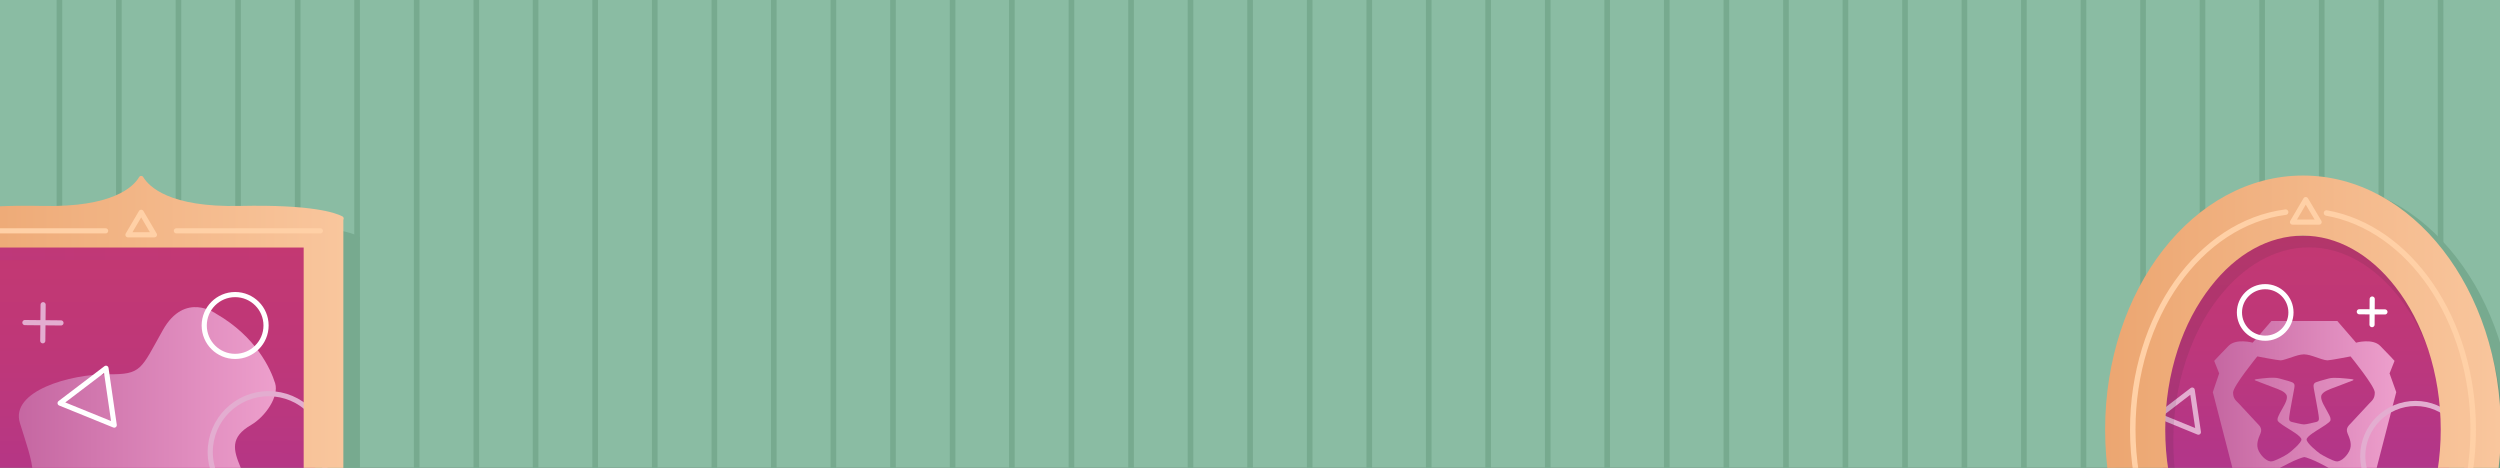 <svg version="1.1" id="Layer_1" xmlns="http://www.w3.org/2000/svg" xmlns:xlink="http://www.w3.org/1999/xlink" x="0" y="0" viewBox="0 0 1455.5 272.4" xml:space="preserve"><rect x="0" y="0" width="1455.5" height="272.4" fill="#333333" stroke="none"/><style>.st1{stroke:#e3add0}.st1,.st100,.st92{stroke-width:3;stroke-linecap:round;stroke-linejoin:round;fill:none;stroke-miterlimit:10}.st92{stroke:#ffd0a6}.st100{stroke:#fff}</style><defs><path id="SVGID_00000163059458846289962480000018347777347071998111_" d="M0 0h1455.5v272.4H0z"/></defs><clipPath id="SVGID_00000178178757247706465400000012062197156365734814_"><use xlink:href="#SVGID_00000163059458846289962480000018347777347071998111_" overflow="visible"/></clipPath><path d="M0 0h1455.5v272.4H0z" clip-path="url(#SVGID_00000178178757247706465400000012062197156365734814_)" fill="#8abca3"/><g clip-path="url(#SVGID_00000178178757247706465400000012062197156365734814_)"><defs><path id="SVGID_00000136385979073431131350000011560634490953546399_" d="M0 0h1455.5v272.4H0z"/></defs><clipPath id="SVGID_00000183207136929047252970000011753423863457138339_"><use xlink:href="#SVGID_00000136385979073431131350000011560634490953546399_" overflow="visible"/></clipPath><g clip-path="url(#SVGID_00000183207136929047252970000011753423863457138339_)"><path d="M34.6-22.9v368.1M69.2-22.9v368.1m34.7-368.1v368.1m34.7-368.1v368.1m34.7-368.1v368.1m34.6-368.1v368.1m34.7-368.1v368.1m34.7-368.1v368.1m34.5-368.1v368.1m34.7-368.1v368.1m34.7-368.1v368.1m34.7-368.1v368.1m34.6-368.1v368.1m34.7-368.1v368.1m34.7-368.1v368.1m34.7-368.1v368.1m34.5-368.1v368.1m34.7-368.1v368.1m34.7-368.1v368.1m34.6-368.1v368.1m34.7-368.1v368.1m34.7-368.1v368.1m34.7-368.1v368.1m34.6-368.1v368.1m34.6-368.1v368.1m34.7-368.1v368.1m34.6-368.1v368.1m34.7-368.1v368.1m34.7-368.1v368.1m34.7-368.1v368.1m34.6-368.1v368.1m34.7-368.1v368.1m34.6-368.1v368.1m34.6-368.1v368.1M1213-22.9v368.1m34.7-368.1v368.1m34.6-368.1v368.1M1317-22.9v368.1m34.7-368.1v368.1m34.7-368.1v368.1m34.5-368.1v368.1" stroke="#77aa8f" stroke-width="3.281" fill="none" stroke-miterlimit="10"/></g></g><ellipse cx="1348.5" cy="254.3" rx="115.2" ry="148" clip-path="url(#SVGID_00000178178757247706465400000012062197156365734814_)" fill="#77aa8f"/><linearGradient id="SVGID_00000080886198083108831170000008848956263024975493_" gradientUnits="userSpaceOnUse" x1="1342.544" y1="363.045" x2="1342.544" y2="137.163"><stop offset="0" stop-color="#9d33a6"/><stop offset=".38" stop-color="#b1368b"/><stop offset=".744" stop-color="#be3779"/><stop offset="1" stop-color="#c33872"/></linearGradient><path d="M1345.1 363h-5.1c-44.6 0-80.7-36.1-80.7-80.7v-64.5c0-44.6 36.1-80.7 80.7-80.7h5.1c44.6 0 80.7 36.1 80.7 80.7v64.5c0 44.6-36.2 80.7-80.7 80.7z" clip-path="url(#SVGID_00000178178757247706465400000012062197156365734814_)" fill="url(#SVGID_00000080886198083108831170000008848956263024975493_)"/><linearGradient id="SVGID_00000106127305349117427730000015924102471159171497_" gradientUnits="userSpaceOnUse" x1="1288.249" y1="250.528" x2="1394.979" y2="250.528"><stop offset="0" stop-color="#c566a1"/><stop offset="1" stop-color="#ed9fcc"/></linearGradient><path d="m1391.2 217.4 2.9-7.3s-3.7-4.1-8.3-8.7c-4.5-4.6-14.1-1.9-14.1-1.9l-10.9-12.6h-38.4l-10.9 12.6s-9.6-2.7-14.1 1.9-8.3 8.7-8.3 8.7l2.9 7.3-3.7 10.9s11 42.4 12.3 47.6c2.5 10.2 4.3 14.1 11.5 19.3 7.2 5.2 20.3 14.1 22.4 15.5 2.1 1.4 4.8 3.7 7.2 3.7 2.4 0 5.1-2.3 7.2-3.7 2.1-1.4 15.2-10.3 22.4-15.5 7.2-5.2 8.9-9.1 11.5-19.3 1.3-5.2 12.3-47.6 12.3-47.6l-3.9-10.9zm-33.5 58.5c-.8.6-11.5 9-12.5 9.9-1 .9-2.6 2.5-3.6 2.5s-2.6-1.5-3.6-2.5c-1-.9-11.7-9.3-12.5-9.9-.8-.6-1.3-1.6-.5-2.2.9-.6 3.6-2 7.4-3.9 3.8-2 8.4-3.7 9.2-3.7.7 0 5.4 1.7 9.2 3.7 3.8 2 6.5 3.4 7.4 3.9.8.6.3 1.6-.5 2.2zm21.5-40.8c-1.8 1.9-9.6 10.3-10.6 11.4-1 1.1-3.1 2.7-1.9 5.7 1.2 2.9 3 6.7 1 10.5s-5.4 6.3-7.6 5.9c-2.2-.4-7.4-3.2-9.3-4.4-1.9-1.3-7.9-6.3-7.9-8.3 0-1.9 6.2-5.4 7.4-6.2 1.2-.8 6.4-3.8 6.5-5 .1-1.2.1-1.6-1.5-4.5-1.5-3-4.3-6.9-3.9-9.6.5-2.6 5-4 8.2-5.2 3.2-1.2 9.4-3.6 10.2-3.9.8-.4.6-.7-1.8-.9-2.3-.2-9-1.1-12-.3s-8.1 2.1-8.5 2.8c-.4.7-.8.7-.4 3.1.4 2.4 2.6 13.7 2.8 15.7.2 2 .6 3.3-1.5 3.8s-5.7 1.4-7 1.4-4.8-.9-7-1.4c-2.1-.5-1.7-1.8-1.5-3.8.2-2 2.4-13.4 2.8-15.7.4-2.4.1-2.4-.4-3.1-.4-.7-5.5-2-8.5-2.8-3-.9-9.6 0-12 .3-2.3.2-2.5.6-1.8.9s7 2.7 10.2 3.9c3.2 1.2 7.7 2.6 8.2 5.2.5 2.6-2.3 6.6-3.9 9.6-1.5 3-1.6 3.3-1.5 4.5.1 1.2 5.4 4.3 6.5 5 1.2.8 7.4 4.3 7.4 6.2 0 1.9-6 7-7.9 8.3-1.9 1.3-7.1 4-9.3 4.4-2.2.4-5.6-2.1-7.6-5.9-2-3.8-.2-7.6 1-10.5 1.2-2.9-.9-4.6-1.9-5.7-1-1.1-8.8-9.5-10.6-11.4-1.8-1.9-3.5-2.9-3.5-6.6s14.1-21 14.1-21 11.9 2.3 13.5 2.3c1.6 0 5.1-1.4 8.3-2.4 2.9-1 4.9-1.1 5.3-1.1h.1c.4 0 2.4.1 5.3 1.1 3.2 1.1 6.7 2.4 8.3 2.4 1.6 0 13.5-2.3 13.5-2.3s14.1 17.3 14.1 21-1.6 4.7-3.4 6.6z" clip-path="url(#SVGID_00000178178757247706465400000012062197156365734814_)" fill="url(#SVGID_00000106127305349117427730000015924102471159171497_)"/><g clip-path="url(#SVGID_00000178178757247706465400000012062197156365734814_)"><circle class="st100" cx="1318.8" cy="181.9" r="15"/><circle class="st1" cx="1406.3" cy="265.6" r="30.7"/><path class="st1" d="m1256.7 242.1 19.6-15 3.6 24.5z"/><path class="st100" d="m1381.1 174.1-.1 14.9m7.5-7.4-14.9-.1"/></g><path d="M1344.3 144c19.4 0 38.2 10.6 53 29.8 8 10.4 14.3 22.7 18.8 36.5 4.8 14.7 7.2 30.4 7.2 46.6s-2.4 31.9-7.2 46.6c-4.5 13.8-10.8 26.1-18.8 36.5-14.7 19.2-33.5 29.8-53 29.8-19.4 0-38.2-10.6-53-29.8-8-10.4-14.3-22.7-18.8-36.5-4.8-14.7-7.2-30.4-7.2-46.6s2.4-31.9 7.2-46.6c4.5-13.8 10.8-26.1 18.8-36.5 14.8-19.2 33.6-29.8 53-29.8m0-35c-62.6 0-113.3 66.2-113.3 148 0 81.7 50.7 148 113.3 148 62.6 0 113.3-66.2 113.3-148 .1-81.8-50.7-148-113.3-148z" opacity=".1" clip-path="url(#SVGID_00000178178757247706465400000012062197156365734814_)" fill="#221f20"/><g clip-path="url(#SVGID_00000178178757247706465400000012062197156365734814_)"><path d="M92.8 451c3.3-5.6 15.3-17.7 56.3-16.8 41.6.9 55.6-4 59.7-6.1.2-.1.4-.3.5-.4h.1v-.1c.3-.4.3-1 0-1.4V139.6c.4-.7.2-1.6-.5-2-4.1-2.2-18.1-7-59.7-6.1-41.1.9-53-11.3-56.3-16.8-.5-.9-1.9-.9-2.4 0-3.3 5.6-15.3 17.7-56.3 16.8-41.6-.9-55.6 4-59.7 6.1-.7.4-1 1.3-.5 2v286.5c-.3.5-.3 1 0 1.4v.1h.1c.1.2.3.3.5.4 4.1 2.1 18.1 7 59.7 6.1 41.1-.9 53 11.3 56.3 16.8.3 1 1.6 1 2.2.1" fill="#77aa8f"/><linearGradient id="SVGID_00000073690130112190831650000008029289550617173425_" gradientUnits="userSpaceOnUse" x1="85.379" y1="403.208" x2="85.379" y2="142.339"><stop offset="0" stop-color="#9d33a6"/><stop offset=".38" stop-color="#b1368b"/><stop offset=".744" stop-color="#be3779"/><stop offset="1" stop-color="#c33872"/></linearGradient><path d="M-12.7 142.3h196.2v260.9H-12.7z" fill="url(#SVGID_00000073690130112190831650000008029289550617173425_)"/><g opacity=".15"><linearGradient id="SVGID_00000100352522076146273020000000421789365552942212_" gradientUnits="userSpaceOnUse" x1="-16.733" y1="270.792" x2="180.517" y2="270.792"><stop offset="0" stop-color="#9d33a6"/><stop offset=".38" stop-color="#b1368b"/><stop offset=".744" stop-color="#be3779"/><stop offset="1" stop-color="#c33872"/></linearGradient><path d="M180.5 151.4H-4.9v250.7l-11.8-1.1 2-259.8 189.4-1.7 5.6 9.3z" fill="url(#SVGID_00000100352522076146273020000000421789365552942212_)"/></g><linearGradient id="SVGID_00000134210574741648397720000011636603245760789382_" gradientUnits="userSpaceOnUse" x1="9.243" y1="270.909" x2="160.512" y2="270.909"><stop offset="0" stop-color="#c566a1"/><stop offset="1" stop-color="#ed9fcc"/></linearGradient><path d="M125.9 182.7s-18.2-13.4-31.1 9.5-12.2 25.9-31.9 25.7c-21.9-.2-57.1 9.8-51.3 28.4 7.8 25.2 12.1 32.4.7 60.7C-6 352.2 66 382 76.7 349.2c17.3-53 54.5 6.3 68.3-39.1 9.9-32.7-23.7-48.3 1.2-62.7 8.4-4.9 16.3-16.6 14-24.2-2.6-8.4-11.2-27.2-34.3-40.5z" fill="url(#SVGID_00000134210574741648397720000011636603245760789382_)"/><circle cx="136.9" cy="189.5" r="18" fill="none" stroke="#fff" stroke-width="3" stroke-miterlimit="10"/><circle class="st1" cx="156.4" cy="263.2" r="34"/><path class="st100" d="m35 234.7 26.7-20.3 4.8 33.1z"/><path class="st1" d="m25.1 177.4-.2 21M35.5 188l-21-.2"/><linearGradient id="SVGID_00000114062847536940387970000003939693339878920330_" gradientUnits="userSpaceOnUse" x1="-35.941" y1="271.234" x2="200.089" y2="271.234"><stop offset="0" stop-color="#eca671"/><stop offset="1" stop-color="#f9c69d"/></linearGradient><path d="M83.3 439.4c3.3-5.6 15.3-17.7 56.3-16.8 41.6.9 55.6-4 59.7-6.1.2-.1.4-.3.5-.4h.1v-.1c.3-.4.3-1 0-1.4V128c.4-.7.2-1.6-.5-2-4.1-2.2-18.1-7-59.7-6.1-41.1.9-53-11.3-56.3-16.8-.5-.9-1.9-.9-2.4 0-3.3 5.6-15.3 17.7-56.3 16.8-41.6-.9-55.6 4-59.7 6.1-.7.4-1 1.3-.5 2v286.5c-.3.5-.3 1 0 1.4v.1h.1c.1.2.3.3.5.4 4.1 2.1 18.1 7 59.7 6.1 41.1-.9 53 11.3 56.3 16.8.3 1 1.6 1 2.2.1m93.5-295.3v255.7H-12.7V144.1h189.5z" fill="url(#SVGID_00000114062847536940387970000003939693339878920330_)"/><path class="st92" d="M-22.4 134.4h83.9m41.2 0h83.8m-112 2.3 7.7-13.1 7.7 13.1z"/></g><g clip-path="url(#SVGID_00000178178757247706465400000012062197156365734814_)"><linearGradient id="SVGID_00000072973650145978019530000009928755658562094752_" gradientUnits="userSpaceOnUse" x1="1225.556" y1="250.104" x2="1455.956" y2="250.104"><stop offset="0" stop-color="#eca671"/><stop offset="1" stop-color="#f9c69d"/></linearGradient><path d="M1340.8 137.2c19.7 0 38.9 10.6 53.8 29.8 8.1 10.4 14.5 22.7 19.1 36.5 4.8 14.7 7.3 30.4 7.3 46.6s-2.5 31.9-7.3 46.6c-4.5 13.8-11 26.1-19.1 36.5-15 19.2-34.1 29.8-53.8 29.8-19.7 0-38.9-10.6-53.8-29.8-8.1-10.4-14.5-22.7-19.1-36.5-4.8-14.7-7.3-30.4-7.3-46.6s2.5-31.9 7.3-46.6c4.5-13.8 11-26.1 19.1-36.5 14.9-19.3 34-29.8 53.8-29.8m0-35c-63.6 0-115.2 66.2-115.2 148 0 81.7 51.6 148 115.2 148S1456 332 1456 250.2s-51.6-148-115.2-148z" fill="url(#SVGID_00000072973650145978019530000009928755658562094752_)"/></g><g clip-path="url(#SVGID_00000178178757247706465400000012062197156365734814_)"><path d="M1354.5 124c48.2 8.6 85.4 61.8 85.4 126.1 0 70.3-44.4 127.3-99.1 127.3-54.7 0-99.1-57-99.1-127.3 0-65.9 39-120.1 89-126.6" fill="none" stroke="#ffd0a6" stroke-width="3.195" stroke-linecap="round" stroke-linejoin="round" stroke-miterlimit="10"/><path class="st92" d="m1334.7 129.3 7.7-13.1 7.8 13.1z"/></g></svg>